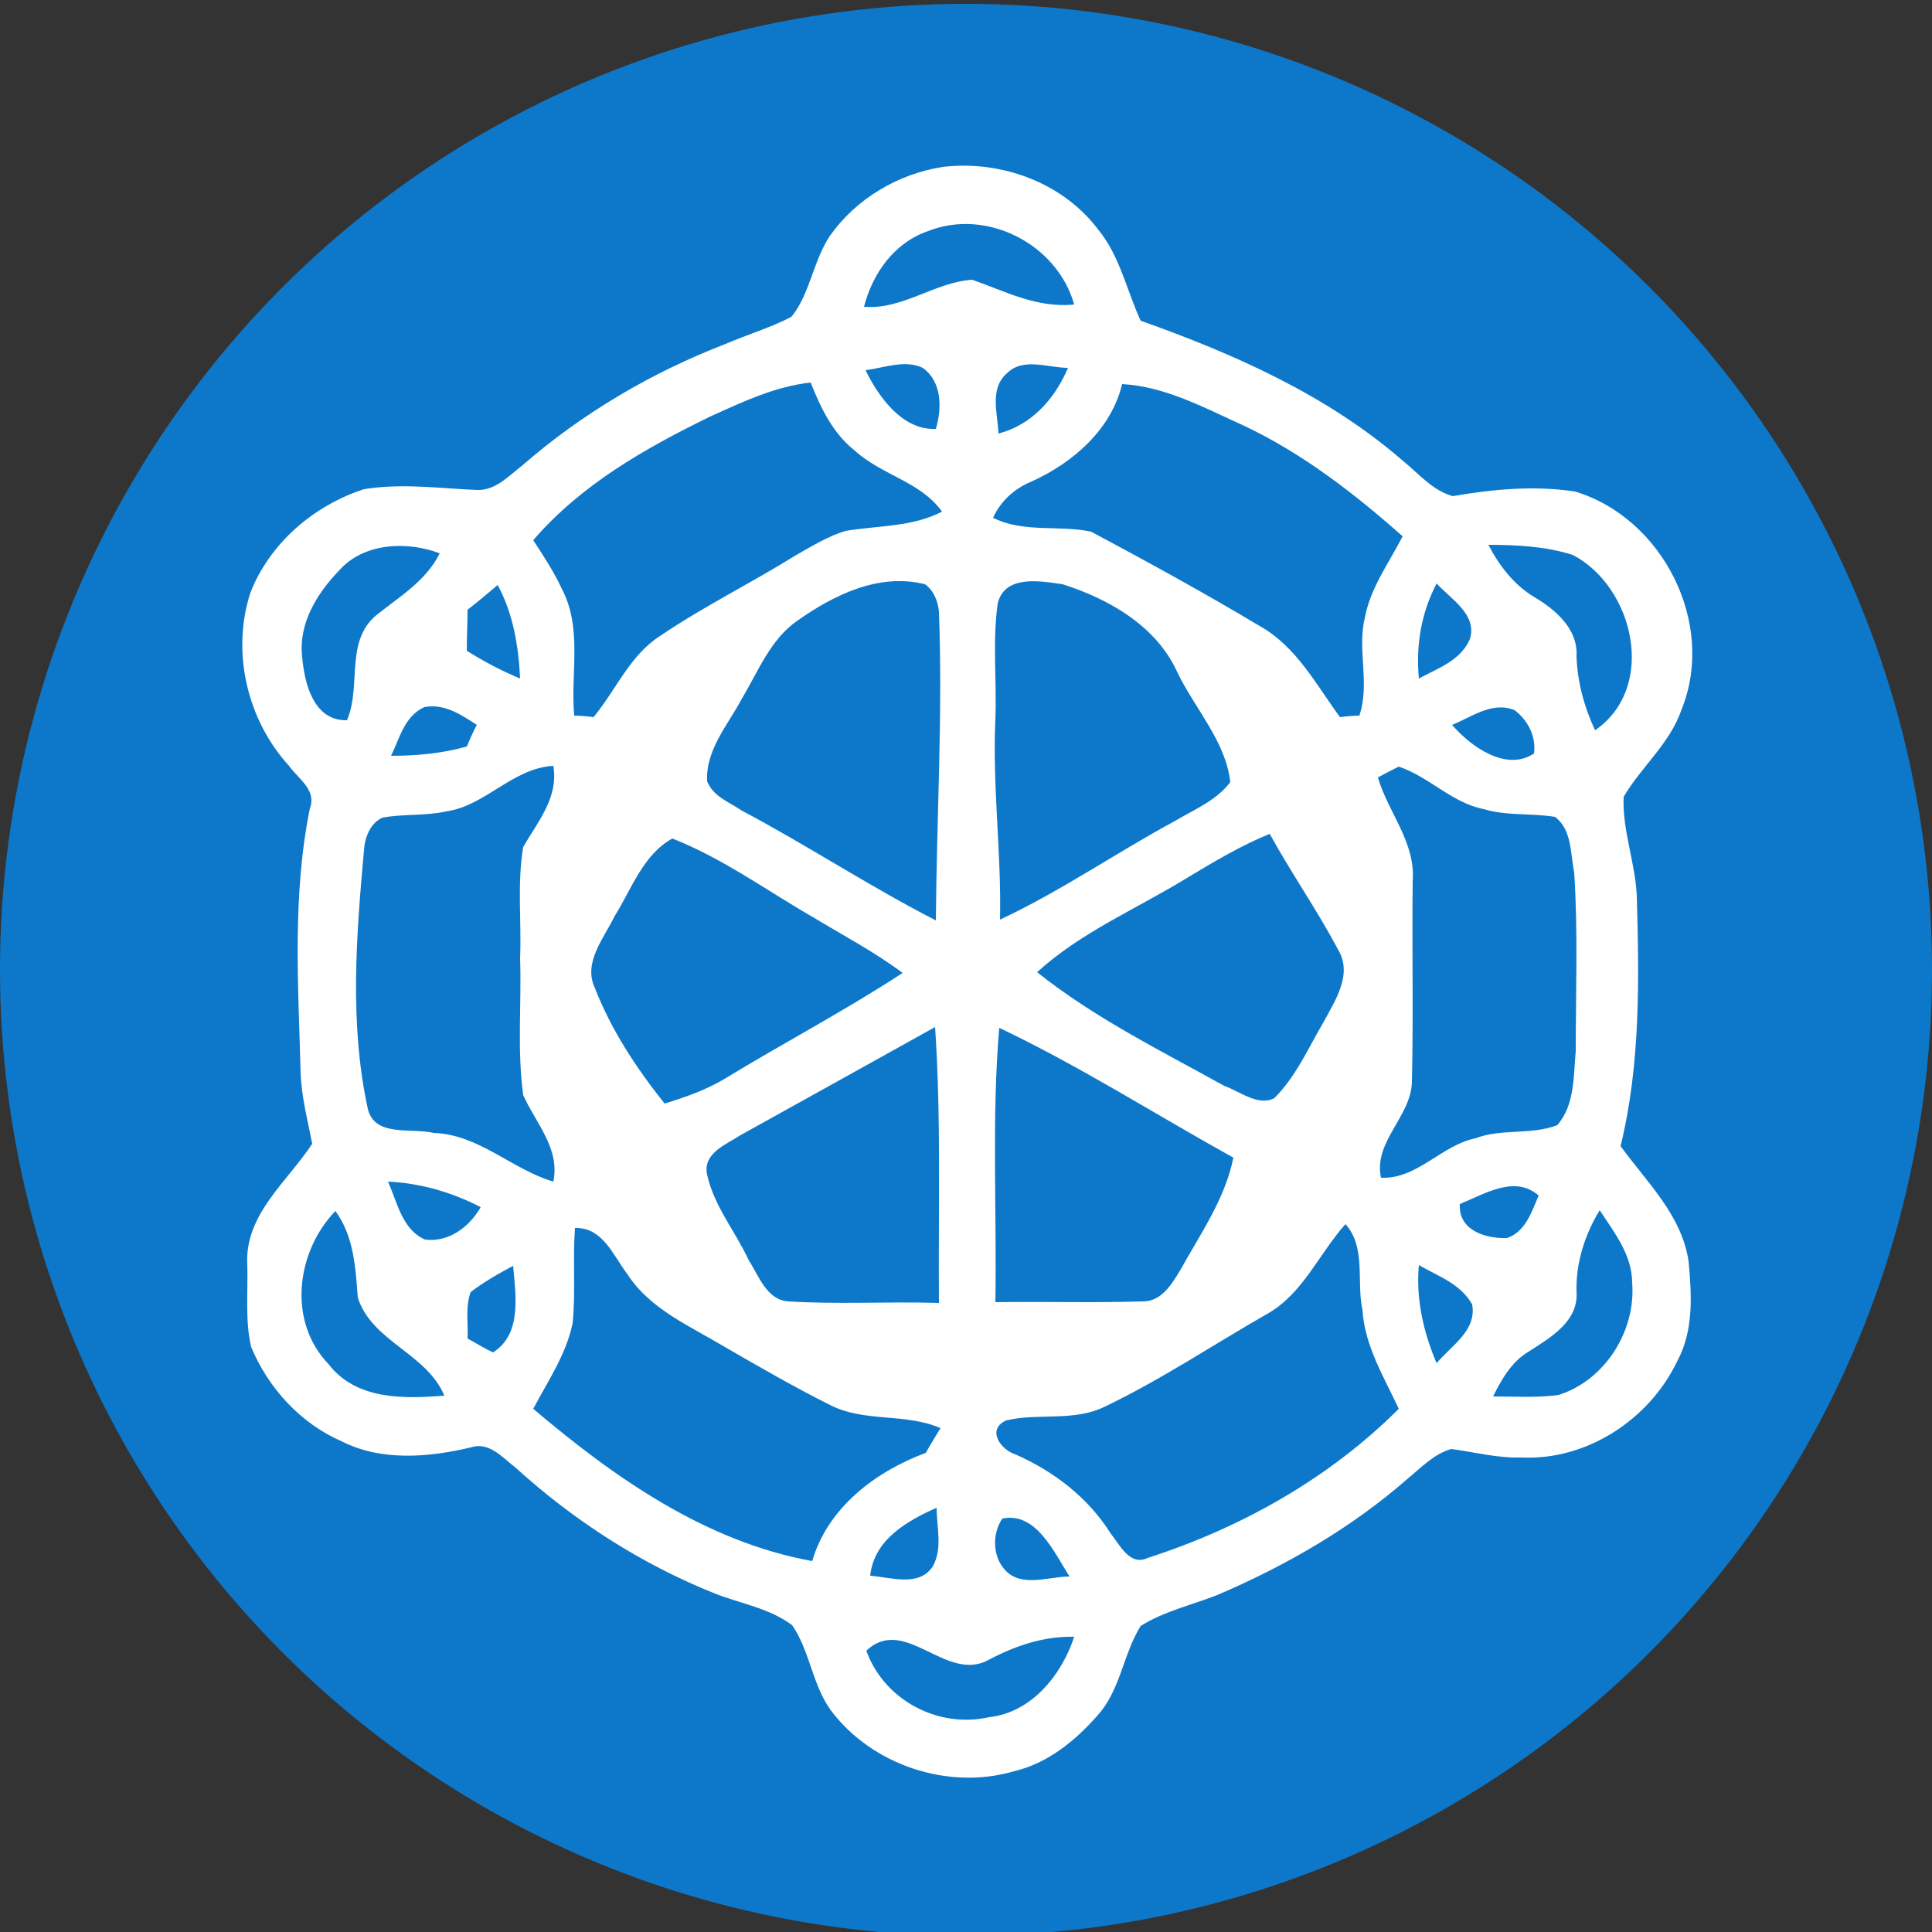<?xml version="1.0" encoding="utf-8"?>
<!-- Generator: Adobe Illustrator 26.0.3, SVG Export Plug-In . SVG Version: 6.00 Build 0)  -->
<svg version="1.1" id="Layer_1" xmlns="http://www.w3.org/2000/svg" xmlns:xlink="http://www.w3.org/1999/xlink" x="0px" y="0px"
	 viewBox="0 0 250 250" style="enable-background:new 0 0 250 250;" xml:space="preserve">
<rect x="0" y="0" width="250" height="250" fill="#333333" stroke="none"/>
<style type="text/css">
	.st0{fill:#0D78CA;}
	.st1{fill:#FFFFFF;}
</style>
<circle class="st0" cx="125" cy="125.5" r="125"/>
<g id="_x23_0d78caff">
	<path class="st0" d="M120.1,29.9c7.6-3.1,16.8,1.7,18.9,9.6c-4.7,0.5-8.9-1.8-13.2-3.2c-4.8,0.3-9,3.9-14,3.5
		C112.8,35.4,115.7,31.4,120.1,29.9z"/>
	<path class="st0" d="M112,47.9c2.4-0.3,5-1.4,7.4-0.3c2.5,1.8,2.5,5.2,1.7,7.9C116.8,55.7,113.7,51.5,112,47.9z"/>
	<path class="st0" d="M130.3,48.3c2.1-2.1,5.3-0.7,7.9-0.7c-1.6,4-4.6,7.4-9,8.5C129.1,53.6,128,50.3,130.3,48.3z"/>
	<path class="st0" d="M91.9,53.9c4.2-1.9,8.4-3.9,13.1-4.3c1.3,3.2,2.9,6.6,5.7,8.8c3.4,3.1,8.5,4,11.3,7.9c-3.9,2-8.4,1.8-12.5,2.5
		c-2.3,0.7-4.4,2-6.5,3.2c-5.8,3.5-11.9,6.6-17.5,10.4c-3.9,2.5-5.7,7-8.6,10.5c-0.6,0-1.9-0.1-2.5-0.2c-0.5-5.5,1.1-11.4-1.6-16.4
		c-1-2.2-2.4-4.3-3.7-6.3C75.2,62.7,83.5,58,91.9,53.9z"/>
	<path class="st0" d="M145.2,49.7c5.7,0.4,10.8,3.1,15.8,5.5c7.6,3.6,14.2,8.8,20.5,14.3c-1.8,3.4-4.2,6.7-4.9,10.6
		c-1,4.2,0.7,8.5-0.7,12.6c-0.6,0-1.9,0.1-2.5,0.2c-3.1-4.2-5.7-9.2-10.4-11.8c-7.1-4.3-14.4-8.3-21.8-12.2
		c-4.2-0.8-8.7,0.2-12.7-1.8c1-2.2,2.8-3.8,5-4.7C138.8,59.9,143.7,55.6,145.2,49.7z"/>
	<path class="st0" d="M192.6,70.5c3.6,0.1,7.3,0.3,10.9,1.2c7.9,4.1,11,17.2,2.9,22.7c-1.4-3-2.3-6.2-2.4-9.6c0.1-3.5-2.7-6-5.4-7.6
		C195.9,75.7,194.1,73.2,192.6,70.5z"/>
	<path class="st0" d="M43.9,73.8c3.2-3.6,8.8-3.8,13.1-2.2c-1.8,3.6-5.2,5.6-8.2,8c-4.1,3.4-1.9,9.2-3.8,13.6
		c-4.3,0.1-5.5-4.8-5.8-8.2C38.6,80.7,41,76.8,43.9,73.8z"/>
	<path class="st0" d="M103.2,80.3c4.7-3.3,10.5-6.2,16.5-4.7c1.2,0.8,1.8,2.2,1.8,3.6c0.5,13.3-0.3,26.6-0.4,39.9
		c-8.5-4.4-16.6-9.6-25.1-14.2c-1.6-1.1-3.8-1.8-4.5-3.8c-0.2-4.1,2.7-7.3,4.5-10.7C98.1,86.8,99.6,82.7,103.2,80.3z"/>
	<path class="st0" d="M129.1,78.1c0.9-3.8,5.6-2.9,8.5-2.5c6,1.9,12.1,5.3,14.8,11.3c2.2,4.8,6.2,9,6.9,14.3c-1.8,2.3-4.6,3.5-7.1,5
		c-7.7,4.1-14.9,9.1-22.7,12.8c0.2-8.7-1-17.2-0.6-25.9C129,88,128.4,83,129.1,78.1z"/>
	<path class="st0" d="M60.5,78.9c1.3-1.1,2.6-2.1,3.9-3.2c2.1,3.7,2.8,7.9,2.9,12.1c-2.4-1-4.7-2.2-6.9-3.6
		C60.4,82.5,60.5,80.7,60.5,78.9z"/>
	<path class="st0" d="M183.6,87.8c-0.4-4.3,0.3-8.5,2.3-12.3c1.8,2,5.3,4,4.3,7.2C189.1,85.5,186,86.5,183.6,87.8z"/>
	<path class="st0" d="M50.6,97.8c1.1-2.3,1.7-5.2,4.2-6.3c2.6-0.5,4.8,1,6.8,2.3c-0.3,0.7-0.9,2.1-1.3,2.8
		C57.2,97.5,53.9,97.9,50.6,97.8z"/>
	<path class="st0" d="M187.9,93.8c2.5-1,5.3-3.1,8.1-1.9c1.7,1.3,2.8,3.4,2.5,5.6C194.9,99.8,190.3,96.5,187.9,93.8z"/>
	<path class="st0" d="M178.3,100.6c0.8-0.5,1.7-0.9,2.6-1.2c3.9,1.2,6.9,4.7,11,5.5c3,0.8,6.2,0.5,9.2,1c2.2,1.6,2.1,4.8,2.5,7.2
		c0.5,7.7,0.2,15.4,0.2,23.1c-0.3,3.2-0.1,7-2.4,9.6c-3.3,1.3-7.2,0.4-10.6,1.7c-4.4,0.8-7.6,5.2-12.2,5.1c-0.9-4.7,4-7.9,4-12.4
		c0.2-8.7,0-17.3,0.1-26C183.3,109,179.6,105.1,178.3,100.6z"/>
	<path class="st0" d="M57.7,105c5.2-0.7,8.6-5.5,13.9-5.8c0.7,4.1-2.1,7.2-3.9,10.5c-0.8,4.7-0.3,9.6-0.4,14.4
		c0.2,5.9-0.4,11.9,0.4,17.7c1.6,3.6,4.9,6.8,3.9,11.2c-5.4-1.6-9.7-6.1-15.5-6.3c-2.8-0.7-7.6,0.6-8.5-3.1
		c-2.4-11-1.5-22.4-0.5-33.5c0.1-1.7,0.8-3.5,2.4-4.2C52.2,105.2,55,105.6,57.7,105z"/>
	<path class="st0" d="M153.6,113.6c3.4-2.2,6.9-4.2,10.7-5.6c2.8,5,6.2,9.8,8.8,14.9c1.9,3.2-0.3,6.6-1.8,9.4c-2,3.3-3.7,7-6.4,9.9
		c-2.2,1.1-4.5-0.9-6.5-1.6c-8.2-4.6-16.8-8.8-24.2-14.7C139.9,120.6,147.1,117.6,153.6,113.6z"/>
	<path class="st0" d="M79.5,118.6c2.3-3.5,3.7-8,7.5-10.1c6.6,2.6,12.3,6.8,18.4,10.3c3.8,2.3,7.9,4.4,11.4,7.1
		c-7.5,4.9-15.5,9.1-23.2,13.8c-2.3,1.4-5,2.3-7.6,3.1c-3.6-4.6-6.8-9.5-9-14.9C75.3,124.6,78.1,121.4,79.5,118.6z"/>
	<path class="st0" d="M95.8,146.9c8.5-4.6,16.9-9.3,25.3-14c0.8,11.9,0.4,23.8,0.5,35.7c-6.5-0.1-13,0.2-19.5-0.2
		c-2.8-0.2-3.8-3.3-5.1-5.3c-1.8-3.7-4.5-7-5.4-11.1C90.9,149.2,94,148.1,95.8,146.9z"/>
	<path class="st0" d="M129.3,133c10.4,5,20.2,11.2,30.3,16.8c-1.2,5.3-4.3,9.9-6.9,14.6c-1.1,1.8-2.4,4.1-4.8,4
		c-6.4,0.3-12.7,0-19.1,0.1C129,156.7,128.3,144.8,129.3,133z"/>
	<path class="st0" d="M50.2,152.9c4.2,0.2,8.2,1.4,12,3.3c-1.5,2.5-4.1,4.6-7.2,4.2C52,159.1,51.5,155.5,50.2,152.9z"/>
	<path class="st0" d="M188.9,155.8c3.2-1.3,7.1-3.8,10.2-1.1c-0.9,2.1-1.7,4.7-4.1,5.5C192.2,160.3,188.7,159.1,188.9,155.8z"/>
	<path class="st0" d="M42.5,176.5c-5.2-5.6-4.1-14.5,0.9-19.8c2.4,3.3,2.6,7.3,2.9,11.2c1.8,5.7,8.9,7.2,11.2,12.7
		C52.2,181,46,181.2,42.5,176.5z"/>
	<path class="st0" d="M204,167.1c-0.1-3.7,1-7.3,3-10.5c1.9,2.8,4.2,5.8,4.2,9.4c0.5,6.2-3.5,12.6-9.5,14.5
		c-2.8,0.5-5.7,0.2-8.5,0.2c1.1-2.2,2.4-4.5,4.6-5.8C200.6,173.1,204.3,170.9,204,167.1z"/>
	<path class="st0" d="M74.4,158.9c3.6-0.2,5,3.5,6.8,6c2.9,4.6,8.1,6.8,12.6,9.4c4.5,2.5,8.9,5.2,13.6,7.5c4.5,2.3,9.7,1,14.3,3
		c-0.6,1.1-1.2,2.2-1.9,3.2c-6.5,2.4-12.7,7-14.7,14c-13.8-2.5-25.6-10.8-36.1-19.7c2-3.6,4.3-7,5.1-11.1
		C74.4,167.1,74,163,74.4,158.9z"/>
	<path class="st0" d="M164,170c4.7-2.6,6.7-7.7,10.1-11.6c2.8,3,1.5,7.4,2.2,11.1c0.3,4.6,2.9,8.6,4.7,12.8
		c-9,9.1-20.4,15.4-32.5,19.3c-2.4,1.1-3.7-1.6-4.8-3.2c-2.9-4.6-7.3-8-12.3-10.2c-1.9-0.7-3.8-3.3-1.2-4.4c4.2-1,8.8,0.3,12.8-1.8
		C150.2,178.5,157,174,164,170z"/>
	<path class="st0" d="M60.9,167.2c1.7-1.4,3.6-2.4,5.5-3.5c0.3,3.8,1.2,8.8-2.6,11.2c-1.2-0.5-2.2-1.2-3.3-1.8
		C60.6,171.2,60.2,169.1,60.9,167.2z"/>
	<path class="st0" d="M183.6,163.7c2.4,1.4,5.4,2.4,6.9,5c0.6,3.4-2.7,5.3-4.6,7.6C184.2,172.4,183.2,168.1,183.6,163.7z"/>
	<path class="st0" d="M112.6,203.9c0.4-4.7,4.8-7.1,8.6-8.8c0,2.5,0.8,5.3-0.5,7.6C118.9,205.4,115.3,204.1,112.6,203.9z"/>
	<path class="st0" d="M129.7,196.5c4.5-0.9,6.7,4.3,8.7,7.5c-2.8,0-6.3,1.5-8.4-0.9C128.4,201.3,128.4,198.4,129.7,196.5z"/>
	<path class="st0" d="M112.1,213.6c5.1-4.8,10.3,4.1,15.7,1.2c3.5-1.8,7.1-3.2,11.1-3c-1.6,5-5.5,9.8-11,10.4
		C121.4,223.8,114.4,220,112.1,213.6z"/>
</g>
<g id="_x23_ffffffff">
	<path class="st1" d="M107.4,30.5c3.4-4.8,8.8-8,14.6-8.9c7.5-0.9,15.5,2,20.1,8.1c2.8,3.4,3.7,7.9,5.5,11.8
		c12.1,4.3,24.1,9.6,33.9,18.1c2.1,1.7,3.9,3.9,6.5,4.6c5.2-0.9,10.5-1.4,15.8-0.6c11.3,3.4,18.3,17,13.8,28.2
		c-1.5,4.4-5.2,7.4-7.5,11.3c-0.2,4.3,1.5,8.5,1.7,12.8c0.3,10.8,0.5,21.8-2.1,32.4c3.4,4.7,7.9,8.9,8.8,14.9c0.4,4.3,0.7,9-1.5,13
		c-3.6,7.5-11.7,12.8-20.1,12.4c-3.1,0.1-6.1-0.7-9.1-1.1c-2.2,0.6-3.9,2.4-5.6,3.8c-7.3,6.4-15.8,11.3-24.7,15.1
		c-3.3,1.3-6.9,2.1-9.9,4c-2.3,3.7-2.6,8.3-5.6,11.6c-2.9,3.3-6.5,6.2-10.8,7.2c-8.5,2.5-18.4-0.8-23.7-7.9c-2.4-3.3-2.7-7.7-5-11
		c-2.9-2.2-6.7-2.8-10-4.1c-9.5-3.8-18.2-9.4-25.8-16.3c-1.7-1.3-3.4-3.4-5.8-2.6c-5.5,1.3-11.6,1.8-16.7-0.8
		c-5.3-2.3-9.5-6.9-11.7-12.2c-0.8-3.4-0.4-7.1-0.5-10.6c-0.4-6.5,5.2-10.8,8.4-15.7c-0.6-3.1-1.4-6.1-1.5-9.2
		c-0.3-11.4-1.1-22.9,1.2-34.2c0.9-2.4-1.5-3.8-2.7-5.5c-5.4-5.9-7.5-14.7-5-22.4c2.5-6.4,8.2-11.3,14.7-13.4
		c4.9-0.8,9.8-0.1,14.6,0.1c2.4,0.1,4.1-1.8,5.8-3.1c7.8-6.8,16.8-12.1,26.4-15.8c2.8-1.2,5.8-2.1,8.5-3.5
		C104.8,38.1,105.2,33.8,107.4,30.5 M120.1,29.9c-4.4,1.5-7.2,5.5-8.3,9.8c5,0.4,9.2-3.2,14-3.5c4.3,1.5,8.4,3.7,13.2,3.2
		C136.8,31.6,127.7,26.9,120.1,29.9 M112,47.9c1.7,3.5,4.8,7.8,9.1,7.6c0.8-2.7,0.8-6.1-1.7-7.9C117.1,46.5,114.4,47.6,112,47.9
		 M130.3,48.3c-2.3,2-1.2,5.2-1.1,7.8c4.3-1.1,7.3-4.5,9-8.5C135.6,47.6,132.4,46.2,130.3,48.3 M91.9,53.9
		c-8.4,4.1-16.7,8.8-22.9,16c1.3,2,2.7,4.1,3.7,6.3c2.7,5.1,1.1,11,1.6,16.4c0.6,0,1.9,0.1,2.5,0.2c2.9-3.5,4.7-8,8.6-10.5
		c5.6-3.8,11.7-6.8,17.5-10.4c2.1-1.2,4.2-2.5,6.5-3.2c4.2-0.7,8.7-0.5,12.5-2.5c-2.8-3.9-7.8-4.7-11.3-7.9
		c-2.8-2.2-4.4-5.5-5.7-8.8C100.3,50,96.1,52,91.9,53.9 M145.2,49.7c-1.4,5.9-6.4,10.2-11.7,12.6c-2.2,0.9-4,2.5-5,4.7
		c4,2,8.5,0.9,12.7,1.8c7.3,3.9,14.6,7.9,21.8,12.2c4.8,2.7,7.3,7.6,10.4,11.8c0.6-0.1,1.9-0.2,2.5-0.2c1.4-4.1-0.3-8.5,0.7-12.6
		c0.7-3.9,3.1-7.1,4.9-10.6c-6.2-5.5-12.9-10.7-20.5-14.3C155.9,52.8,150.8,50,145.2,49.7 M192.6,70.5c1.4,2.7,3.3,5.2,6,6.8
		c2.7,1.6,5.6,4.1,5.4,7.6c0.1,3.3,1,6.6,2.4,9.6c8.1-5.6,5-18.6-2.9-22.7C200,70.7,196.3,70.5,192.6,70.5 M43.9,73.8
		c-2.9,3-5.3,6.9-4.8,11.2c0.3,3.5,1.5,8.3,5.8,8.2c1.9-4.4-0.3-10.2,3.8-13.6c3-2.4,6.4-4.4,8.2-8C52.7,70,47.1,70.2,43.9,73.8
		 M103.2,80.3c-3.5,2.4-5.1,6.6-7.2,10.1c-1.8,3.4-4.7,6.6-4.5,10.7c0.8,2,2.9,2.7,4.5,3.8c8.5,4.5,16.5,9.8,25.1,14.2
		c0.1-13.3,0.9-26.6,0.4-39.9c-0.1-1.4-0.7-2.8-1.8-3.6C113.7,74.1,107.9,77,103.2,80.3 M129.1,78.1c-0.7,5-0.1,10-0.3,15
		c-0.4,8.7,0.8,17.3,0.6,25.9c7.9-3.7,15.1-8.7,22.7-12.8c2.5-1.5,5.3-2.6,7.1-5c-0.6-5.3-4.6-9.5-6.9-14.3
		c-2.7-5.9-8.8-9.4-14.8-11.3C134.7,75.2,130,74.3,129.1,78.1 M60.5,78.9c0,1.8-0.1,3.6-0.1,5.3c2.2,1.4,4.5,2.6,6.9,3.6
		c-0.2-4.2-0.9-8.4-2.9-12.1C63.1,76.8,61.8,77.9,60.5,78.9 M183.6,87.8c2.4-1.3,5.4-2.3,6.6-5.1c1-3.2-2.5-5.2-4.3-7.2
		C183.9,79.3,183.2,83.5,183.6,87.8 M50.6,97.8c3.3,0,6.6-0.3,9.8-1.2c0.3-0.7,0.9-2.1,1.3-2.8c-2-1.3-4.2-2.8-6.8-2.3
		C52.3,92.7,51.7,95.6,50.6,97.8 M187.9,93.8c2.4,2.8,7,6.1,10.6,3.7c0.3-2.2-0.8-4.3-2.5-5.6C193.1,90.7,190.4,92.8,187.9,93.8
		 M178.3,100.6c1.3,4.5,4.9,8.4,4.5,13.4c-0.1,8.7,0.1,17.3-0.1,26c-0.1,4.5-5,7.7-4,12.4c4.7,0.2,7.8-4.2,12.2-5.1
		c3.4-1.3,7.2-0.4,10.6-1.7c2.3-2.6,2.1-6.4,2.4-9.6c0-7.7,0.3-15.4-0.2-23.1c-0.5-2.5-0.3-5.6-2.5-7.2c-3.1-0.5-6.2-0.1-9.2-1
		c-4.1-0.8-7.1-4.2-11-5.5C180,99.7,179.2,100.1,178.3,100.6 M57.7,105c-2.7,0.6-5.5,0.3-8.2,0.8c-1.6,0.7-2.3,2.6-2.4,4.2
		c-1,11.1-1.9,22.5,0.5,33.5c0.9,3.7,5.7,2.4,8.5,3.1c5.9,0.2,10.1,4.7,15.5,6.3c0.9-4.3-2.3-7.6-3.9-11.2
		c-0.8-5.9-0.2-11.8-0.4-17.7c0.2-4.8-0.4-9.6,0.4-14.4c1.9-3.3,4.6-6.4,3.9-10.5C66.3,99.4,62.8,104.3,57.7,105 M153.6,113.6
		c-6.5,4-13.7,7-19.4,12.2c7.4,5.9,15.9,10.1,24.2,14.7c2,0.7,4.4,2.7,6.5,1.6c2.8-2.8,4.4-6.5,6.4-9.9c1.5-2.8,3.8-6.2,1.8-9.4
		c-2.7-5.1-6-9.8-8.8-14.9C160.6,109.4,157.1,111.5,153.6,113.6 M79.5,118.6c-1.4,2.9-4.1,6-2.5,9.3c2.1,5.4,5.4,10.4,9,14.9
		c2.6-0.8,5.2-1.7,7.6-3.1c7.7-4.7,15.7-8.9,23.2-13.8c-3.6-2.7-7.6-4.8-11.4-7.1c-6.1-3.5-11.8-7.7-18.4-10.3
		C83.2,110.6,81.7,115.1,79.5,118.6 M95.8,146.9c-1.8,1.2-4.9,2.3-4.3,5.1c0.9,4.1,3.7,7.4,5.4,11.1c1.3,2,2.3,5.1,5.1,5.3
		c6.5,0.4,13,0,19.5,0.2c-0.1-11.9,0.3-23.8-0.5-35.7C112.7,137.5,104.3,142.2,95.8,146.9 M129.3,133c-1,11.8-0.3,23.7-0.5,35.5
		c6.4-0.1,12.8,0.1,19.1-0.1c2.4,0,3.7-2.2,4.8-4c2.6-4.7,5.8-9.2,6.9-14.6C149.5,144.2,139.8,138,129.3,133 M50.2,152.9
		c1.2,2.6,1.8,6.2,4.8,7.5c3.1,0.4,5.8-1.7,7.2-4.2C58.5,154.3,54.5,153.1,50.2,152.9 M188.9,155.8c-0.2,3.4,3.3,4.5,6.1,4.4
		c2.4-0.8,3.2-3.4,4.1-5.5C196,152,192.1,154.5,188.9,155.8 M42.5,176.5c3.6,4.7,9.8,4.5,15,4.1c-2.3-5.5-9.4-7-11.2-12.7
		c-0.3-3.9-0.5-7.9-2.9-11.2C38.3,162,37.2,171,42.5,176.5 M204,167.1c0.3,3.9-3.4,6-6.2,7.8c-2.2,1.3-3.5,3.6-4.6,5.8
		c2.8,0,5.7,0.2,8.5-0.2c6-1.9,10-8.3,9.5-14.5c0-3.6-2.3-6.5-4.2-9.4C205.1,159.7,203.9,163.4,204,167.1 M74.4,158.9
		c-0.3,4.1,0.1,8.2-0.3,12.3c-0.8,4-3.2,7.5-5.1,11.1c10.5,8.9,22.3,17.2,36.1,19.7c2-6.9,8.2-11.6,14.7-14c0.6-1.1,1.3-2.2,1.9-3.2
		c-4.6-2-9.8-0.7-14.3-3c-4.6-2.3-9.1-4.9-13.6-7.5c-4.5-2.7-9.7-4.9-12.6-9.4C79.3,162.4,78,158.8,74.4,158.9 M164,170
		c-7,4-13.7,8.5-21,12c-4,2-8.6,0.8-12.8,1.8c-2.6,1.2-0.7,3.8,1.2,4.4c5,2.2,9.4,5.6,12.3,10.2c1.2,1.5,2.5,4.3,4.8,3.2
		c12.1-3.9,23.5-10.3,32.5-19.3c-1.9-4.1-4.4-8.1-4.7-12.8c-0.8-3.7,0.5-8.1-2.2-11.1C170.7,162.2,168.6,167.4,164,170 M60.9,167.2
		c-0.7,1.9-0.3,4-0.4,6c1.1,0.6,2.2,1.3,3.3,1.8c3.8-2.4,2.9-7.5,2.6-11.2C64.5,164.8,62.6,165.9,60.9,167.2 M183.6,163.7
		c-0.4,4.4,0.6,8.7,2.3,12.7c1.9-2.3,5.2-4.2,4.6-7.6C189,166.1,186,165.1,183.6,163.7 M112.6,203.9c2.7,0.2,6.3,1.5,8.1-1.2
		c1.3-2.3,0.5-5.1,0.5-7.6C117.4,196.8,113.1,199.2,112.6,203.9 M129.7,196.5c-1.3,1.9-1.3,4.8,0.3,6.6c2.1,2.4,5.7,0.9,8.4,0.9
		C136.4,200.9,134.1,195.6,129.7,196.5 M112.1,213.6c2.3,6.4,9.3,10.1,15.9,8.6c5.5-0.6,9.4-5.5,11-10.4c-4-0.1-7.7,1.2-11.1,3
		C122.4,217.8,117.1,208.9,112.1,213.6z"/>
</g>
</svg>
